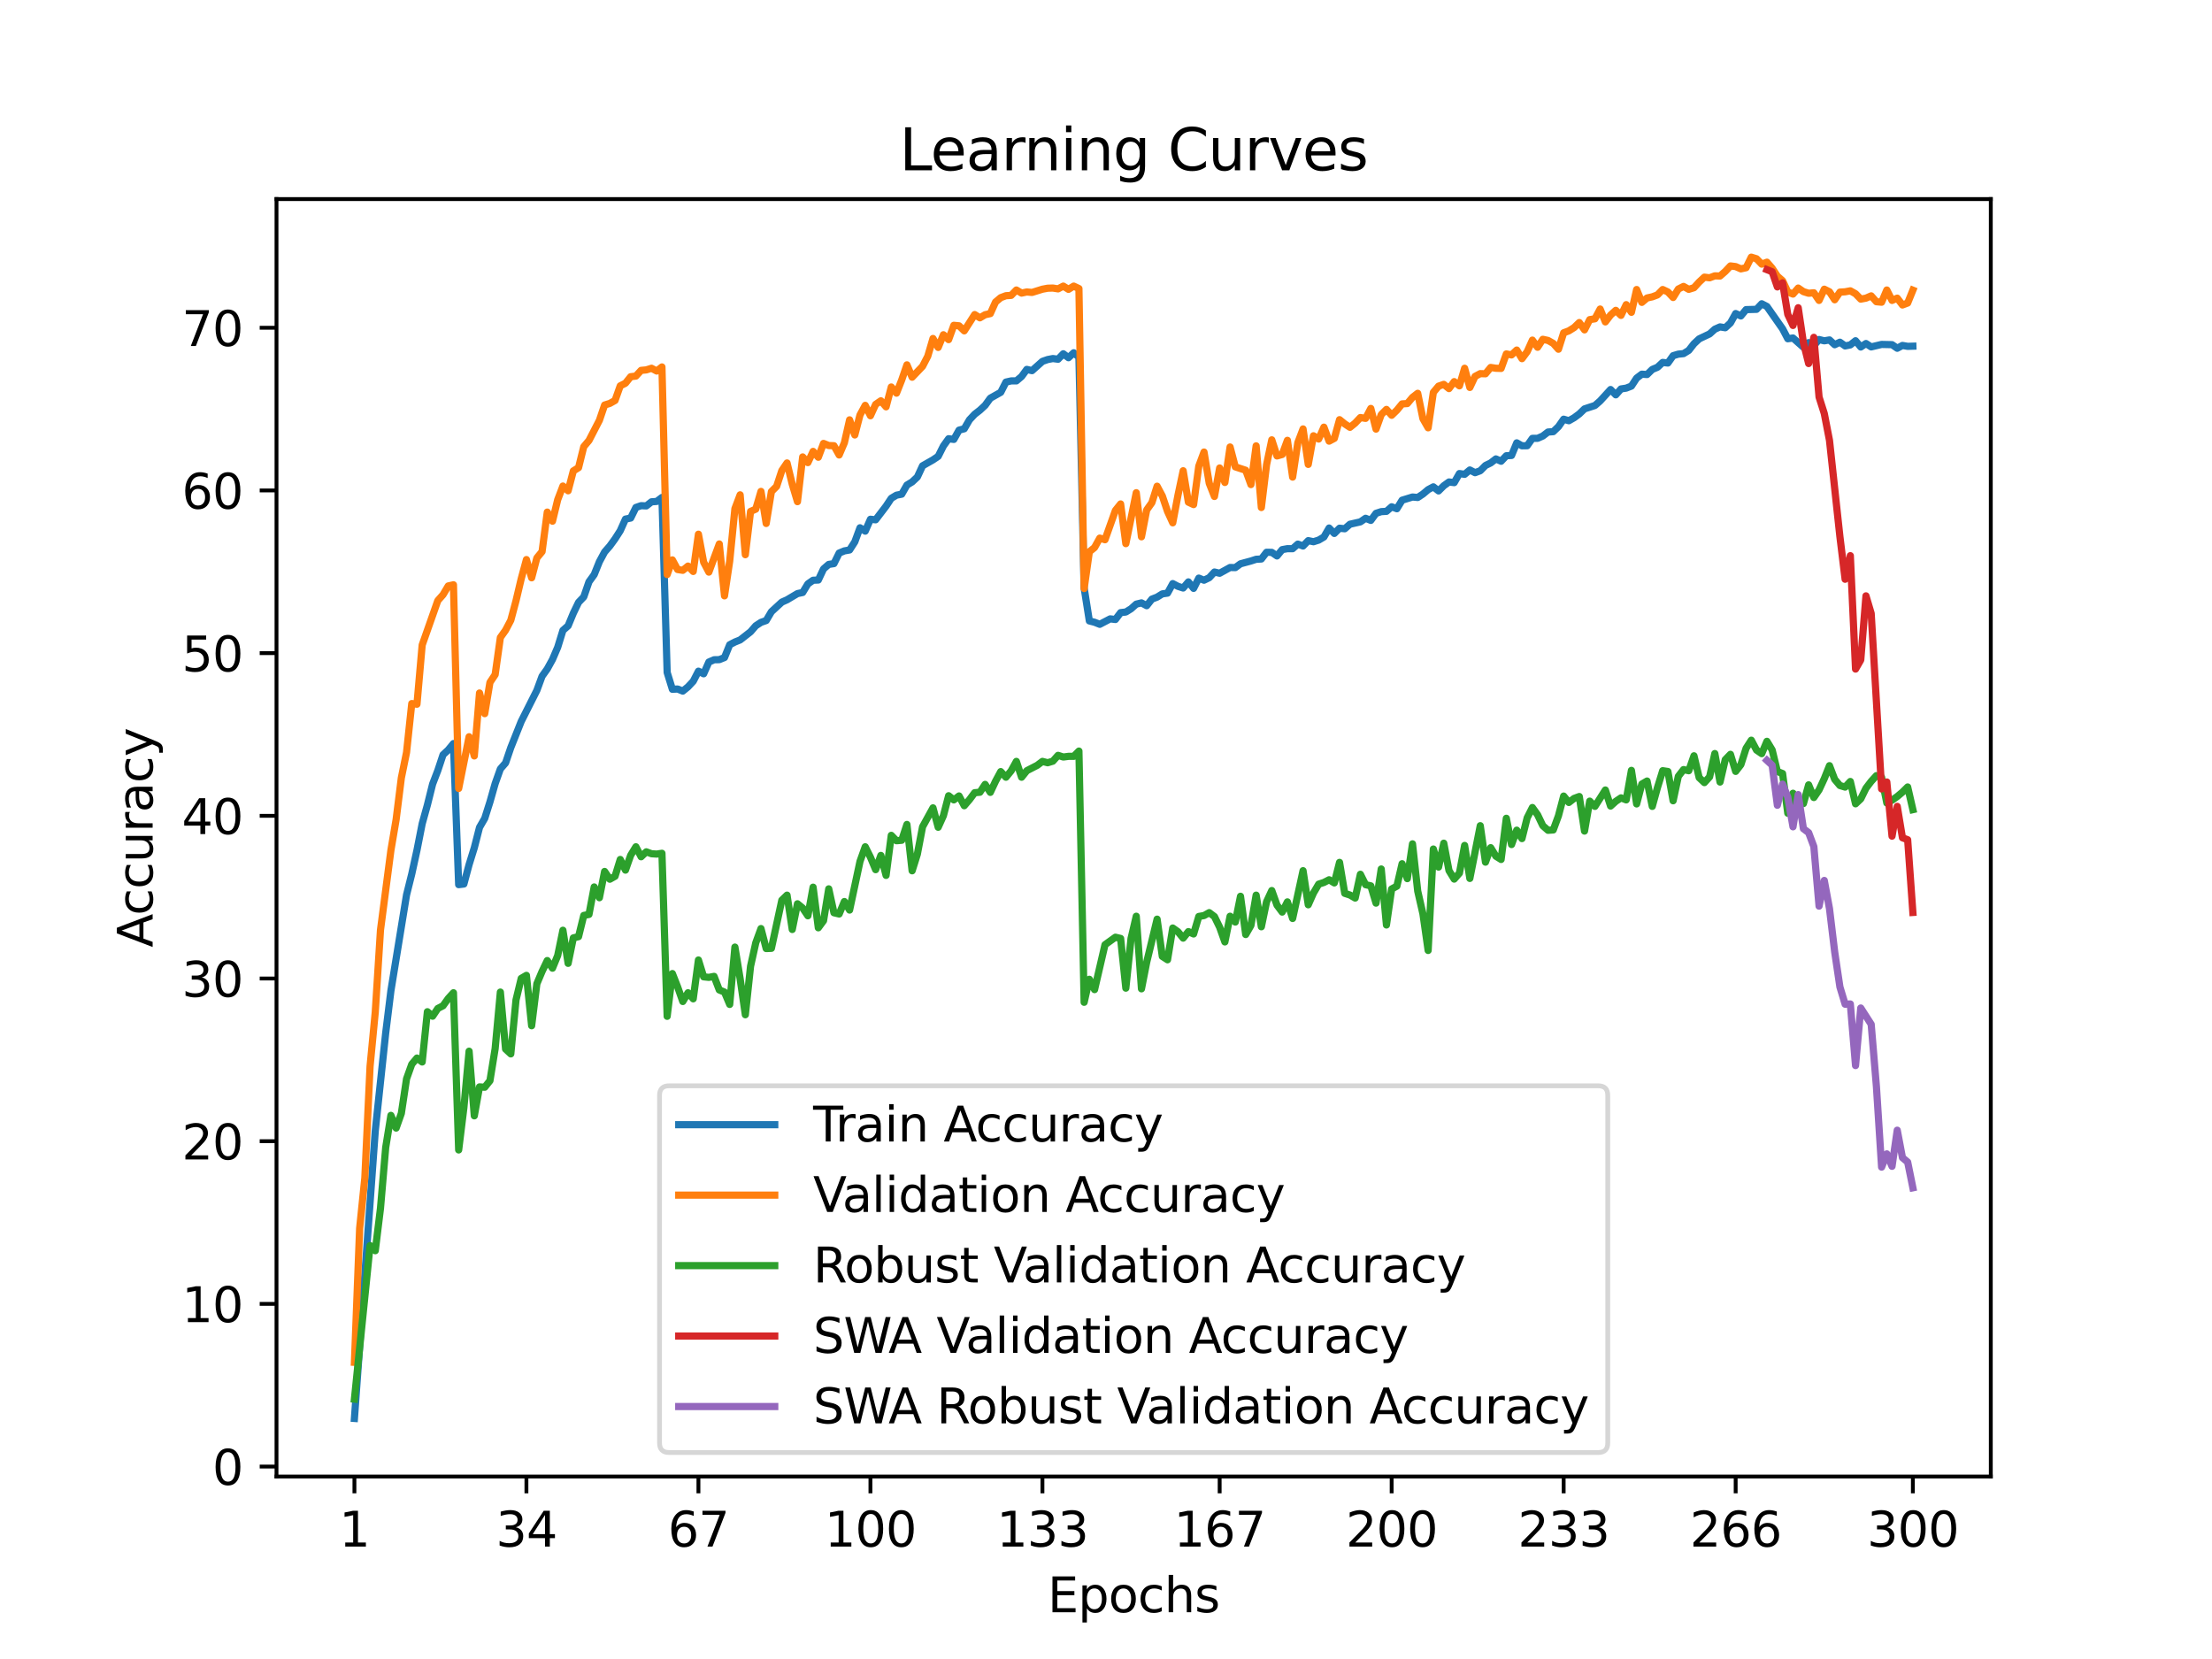 <?xml version="1.0" encoding="utf-8" standalone="no"?>
<!DOCTYPE svg PUBLIC "-//W3C//DTD SVG 1.1//EN"
  "http://www.w3.org/Graphics/SVG/1.1/DTD/svg11.dtd">
<svg xmlns:xlink="http://www.w3.org/1999/xlink" width="460.8pt" height="345.6pt" viewBox="0 0 460.8 345.6" xmlns="http://www.w3.org/2000/svg" version="1.1">
 <defs>
  <style type="text/css">*{stroke-linejoin: round; stroke-linecap: butt}</style>
 </defs>
 <g id="figure_1">
  <g id="patch_1">
   <path d="M 0 345.6 
L 460.8 345.6 
L 460.8 0 
L 0 0 
z
" style="fill: #ffffff"/>
  </g>
  <g id="axes_1">
   <g id="patch_2">
    <path d="M 57.6 307.584 
L 414.72 307.584 
L 414.72 41.472 
L 57.6 41.472 
z
" style="fill: #ffffff"/>
   </g>
   <g id="matplotlib.axis_1">
    <g id="xtick_1">
     <g id="line2d_1">
      <defs>
       <path id="m074597975b" d="M 0 0 
L 0 3.5 
" style="stroke: #000000; stroke-width: 0.8"/>
      </defs>
      <g>
       <use xlink:href="#m074597975b" x="73.833" y="307.584" style="stroke: #000000; stroke-width: 0.8"/>
      </g>
     </g>
     <g id="text_1">
      <!-- 1 -->
      <g transform="translate(70.651 322.182) scale(0.1 -0.1)">
       <defs>
        <path id="DejaVuSans-31" d="M 794 531 
L 1825 531 
L 1825 4091 
L 703 3866 
L 703 4441 
L 1819 4666 
L 2450 4666 
L 2450 531 
L 3481 531 
L 3481 0 
L 794 0 
L 794 531 
z
" transform="scale(0.016)"/>
       </defs>
       <use xlink:href="#DejaVuSans-31"/>
      </g>
     </g>
    </g>
    <g id="xtick_2">
     <g id="line2d_2">
      <g>
       <use xlink:href="#m074597975b" x="109.664" y="307.584" style="stroke: #000000; stroke-width: 0.8"/>
      </g>
     </g>
     <g id="text_2">
      <!-- 34 -->
      <g transform="translate(103.302 322.182) scale(0.1 -0.1)">
       <defs>
        <path id="DejaVuSans-33" d="M 2597 2516 
Q 3050 2419 3304 2112 
Q 3559 1806 3559 1356 
Q 3559 666 3084 287 
Q 2609 -91 1734 -91 
Q 1441 -91 1130 -33 
Q 819 25 488 141 
L 488 750 
Q 750 597 1062 519 
Q 1375 441 1716 441 
Q 2309 441 2620 675 
Q 2931 909 2931 1356 
Q 2931 1769 2642 2001 
Q 2353 2234 1838 2234 
L 1294 2234 
L 1294 2753 
L 1863 2753 
Q 2328 2753 2575 2939 
Q 2822 3125 2822 3475 
Q 2822 3834 2567 4026 
Q 2313 4219 1838 4219 
Q 1578 4219 1281 4162 
Q 984 4106 628 3988 
L 628 4550 
Q 988 4650 1302 4700 
Q 1616 4750 1894 4750 
Q 2613 4750 3031 4423 
Q 3450 4097 3450 3541 
Q 3450 3153 3228 2886 
Q 3006 2619 2597 2516 
z
" transform="scale(0.016)"/>
        <path id="DejaVuSans-34" d="M 2419 4116 
L 825 1625 
L 2419 1625 
L 2419 4116 
z
M 2253 4666 
L 3047 4666 
L 3047 1625 
L 3713 1625 
L 3713 1100 
L 3047 1100 
L 3047 0 
L 2419 0 
L 2419 1100 
L 313 1100 
L 313 1709 
L 2253 4666 
z
" transform="scale(0.016)"/>
       </defs>
       <use xlink:href="#DejaVuSans-33"/>
       <use xlink:href="#DejaVuSans-34" x="63.623"/>
      </g>
     </g>
    </g>
    <g id="xtick_3">
     <g id="line2d_3">
      <g>
       <use xlink:href="#m074597975b" x="145.496" y="307.584" style="stroke: #000000; stroke-width: 0.8"/>
      </g>
     </g>
     <g id="text_3">
      <!-- 67 -->
      <g transform="translate(139.133 322.182) scale(0.1 -0.1)">
       <defs>
        <path id="DejaVuSans-36" d="M 2113 2584 
Q 1688 2584 1439 2293 
Q 1191 2003 1191 1497 
Q 1191 994 1439 701 
Q 1688 409 2113 409 
Q 2538 409 2786 701 
Q 3034 994 3034 1497 
Q 3034 2003 2786 2293 
Q 2538 2584 2113 2584 
z
M 3366 4563 
L 3366 3988 
Q 3128 4100 2886 4159 
Q 2644 4219 2406 4219 
Q 1781 4219 1451 3797 
Q 1122 3375 1075 2522 
Q 1259 2794 1537 2939 
Q 1816 3084 2150 3084 
Q 2853 3084 3261 2657 
Q 3669 2231 3669 1497 
Q 3669 778 3244 343 
Q 2819 -91 2113 -91 
Q 1303 -91 875 529 
Q 447 1150 447 2328 
Q 447 3434 972 4092 
Q 1497 4750 2381 4750 
Q 2619 4750 2861 4703 
Q 3103 4656 3366 4563 
z
" transform="scale(0.016)"/>
        <path id="DejaVuSans-37" d="M 525 4666 
L 3525 4666 
L 3525 4397 
L 1831 0 
L 1172 0 
L 2766 4134 
L 525 4134 
L 525 4666 
z
" transform="scale(0.016)"/>
       </defs>
       <use xlink:href="#DejaVuSans-36"/>
       <use xlink:href="#DejaVuSans-37" x="63.623"/>
      </g>
     </g>
    </g>
    <g id="xtick_4">
     <g id="line2d_4">
      <g>
       <use xlink:href="#m074597975b" x="181.327" y="307.584" style="stroke: #000000; stroke-width: 0.8"/>
      </g>
     </g>
     <g id="text_4">
      <!-- 100 -->
      <g transform="translate(171.783 322.182) scale(0.1 -0.1)">
       <defs>
        <path id="DejaVuSans-30" d="M 2034 4250 
Q 1547 4250 1301 3770 
Q 1056 3291 1056 2328 
Q 1056 1369 1301 889 
Q 1547 409 2034 409 
Q 2525 409 2770 889 
Q 3016 1369 3016 2328 
Q 3016 3291 2770 3770 
Q 2525 4250 2034 4250 
z
M 2034 4750 
Q 2819 4750 3233 4129 
Q 3647 3509 3647 2328 
Q 3647 1150 3233 529 
Q 2819 -91 2034 -91 
Q 1250 -91 836 529 
Q 422 1150 422 2328 
Q 422 3509 836 4129 
Q 1250 4750 2034 4750 
z
" transform="scale(0.016)"/>
       </defs>
       <use xlink:href="#DejaVuSans-31"/>
       <use xlink:href="#DejaVuSans-30" x="63.623"/>
       <use xlink:href="#DejaVuSans-30" x="127.246"/>
      </g>
     </g>
    </g>
    <g id="xtick_5">
     <g id="line2d_5">
      <g>
       <use xlink:href="#m074597975b" x="217.158" y="307.584" style="stroke: #000000; stroke-width: 0.8"/>
      </g>
     </g>
     <g id="text_5">
      <!-- 133 -->
      <g transform="translate(207.615 322.182) scale(0.1 -0.1)">
       <use xlink:href="#DejaVuSans-31"/>
       <use xlink:href="#DejaVuSans-33" x="63.623"/>
       <use xlink:href="#DejaVuSans-33" x="127.246"/>
      </g>
     </g>
    </g>
    <g id="xtick_6">
     <g id="line2d_6">
      <g>
       <use xlink:href="#m074597975b" x="254.076" y="307.584" style="stroke: #000000; stroke-width: 0.8"/>
      </g>
     </g>
     <g id="text_6">
      <!-- 167 -->
      <g transform="translate(244.532 322.182) scale(0.1 -0.1)">
       <use xlink:href="#DejaVuSans-31"/>
       <use xlink:href="#DejaVuSans-36" x="63.623"/>
       <use xlink:href="#DejaVuSans-37" x="127.246"/>
      </g>
     </g>
    </g>
    <g id="xtick_7">
     <g id="line2d_7">
      <g>
       <use xlink:href="#m074597975b" x="289.907" y="307.584" style="stroke: #000000; stroke-width: 0.8"/>
      </g>
     </g>
     <g id="text_7">
      <!-- 200 -->
      <g transform="translate(280.363 322.182) scale(0.1 -0.1)">
       <defs>
        <path id="DejaVuSans-32" d="M 1228 531 
L 3431 531 
L 3431 0 
L 469 0 
L 469 531 
Q 828 903 1448 1529 
Q 2069 2156 2228 2338 
Q 2531 2678 2651 2914 
Q 2772 3150 2772 3378 
Q 2772 3750 2511 3984 
Q 2250 4219 1831 4219 
Q 1534 4219 1204 4116 
Q 875 4013 500 3803 
L 500 4441 
Q 881 4594 1212 4672 
Q 1544 4750 1819 4750 
Q 2544 4750 2975 4387 
Q 3406 4025 3406 3419 
Q 3406 3131 3298 2873 
Q 3191 2616 2906 2266 
Q 2828 2175 2409 1742 
Q 1991 1309 1228 531 
z
" transform="scale(0.016)"/>
       </defs>
       <use xlink:href="#DejaVuSans-32"/>
       <use xlink:href="#DejaVuSans-30" x="63.623"/>
       <use xlink:href="#DejaVuSans-30" x="127.246"/>
      </g>
     </g>
    </g>
    <g id="xtick_8">
     <g id="line2d_8">
      <g>
       <use xlink:href="#m074597975b" x="325.739" y="307.584" style="stroke: #000000; stroke-width: 0.8"/>
      </g>
     </g>
     <g id="text_8">
      <!-- 233 -->
      <g transform="translate(316.195 322.182) scale(0.1 -0.1)">
       <use xlink:href="#DejaVuSans-32"/>
       <use xlink:href="#DejaVuSans-33" x="63.623"/>
       <use xlink:href="#DejaVuSans-33" x="127.246"/>
      </g>
     </g>
    </g>
    <g id="xtick_9">
     <g id="line2d_9">
      <g>
       <use xlink:href="#m074597975b" x="361.57" y="307.584" style="stroke: #000000; stroke-width: 0.8"/>
      </g>
     </g>
     <g id="text_9">
      <!-- 266 -->
      <g transform="translate(352.026 322.182) scale(0.1 -0.1)">
       <use xlink:href="#DejaVuSans-32"/>
       <use xlink:href="#DejaVuSans-36" x="63.623"/>
       <use xlink:href="#DejaVuSans-36" x="127.246"/>
      </g>
     </g>
    </g>
    <g id="xtick_10">
     <g id="line2d_10">
      <g>
       <use xlink:href="#m074597975b" x="398.487" y="307.584" style="stroke: #000000; stroke-width: 0.8"/>
      </g>
     </g>
     <g id="text_10">
      <!-- 300 -->
      <g transform="translate(388.944 322.182) scale(0.1 -0.1)">
       <use xlink:href="#DejaVuSans-33"/>
       <use xlink:href="#DejaVuSans-30" x="63.623"/>
       <use xlink:href="#DejaVuSans-30" x="127.246"/>
      </g>
     </g>
    </g>
    <g id="text_11">
     <!-- Epochs -->
     <g transform="translate(218.244 335.861) scale(0.1 -0.1)">
      <defs>
       <path id="DejaVuSans-45" d="M 628 4666 
L 3578 4666 
L 3578 4134 
L 1259 4134 
L 1259 2753 
L 3481 2753 
L 3481 2222 
L 1259 2222 
L 1259 531 
L 3634 531 
L 3634 0 
L 628 0 
L 628 4666 
z
" transform="scale(0.016)"/>
       <path id="DejaVuSans-70" d="M 1159 525 
L 1159 -1331 
L 581 -1331 
L 581 3500 
L 1159 3500 
L 1159 2969 
Q 1341 3281 1617 3432 
Q 1894 3584 2278 3584 
Q 2916 3584 3314 3078 
Q 3713 2572 3713 1747 
Q 3713 922 3314 415 
Q 2916 -91 2278 -91 
Q 1894 -91 1617 61 
Q 1341 213 1159 525 
z
M 3116 1747 
Q 3116 2381 2855 2742 
Q 2594 3103 2138 3103 
Q 1681 3103 1420 2742 
Q 1159 2381 1159 1747 
Q 1159 1113 1420 752 
Q 1681 391 2138 391 
Q 2594 391 2855 752 
Q 3116 1113 3116 1747 
z
" transform="scale(0.016)"/>
       <path id="DejaVuSans-6f" d="M 1959 3097 
Q 1497 3097 1228 2736 
Q 959 2375 959 1747 
Q 959 1119 1226 758 
Q 1494 397 1959 397 
Q 2419 397 2687 759 
Q 2956 1122 2956 1747 
Q 2956 2369 2687 2733 
Q 2419 3097 1959 3097 
z
M 1959 3584 
Q 2709 3584 3137 3096 
Q 3566 2609 3566 1747 
Q 3566 888 3137 398 
Q 2709 -91 1959 -91 
Q 1206 -91 779 398 
Q 353 888 353 1747 
Q 353 2609 779 3096 
Q 1206 3584 1959 3584 
z
" transform="scale(0.016)"/>
       <path id="DejaVuSans-63" d="M 3122 3366 
L 3122 2828 
Q 2878 2963 2633 3030 
Q 2388 3097 2138 3097 
Q 1578 3097 1268 2742 
Q 959 2388 959 1747 
Q 959 1106 1268 751 
Q 1578 397 2138 397 
Q 2388 397 2633 464 
Q 2878 531 3122 666 
L 3122 134 
Q 2881 22 2623 -34 
Q 2366 -91 2075 -91 
Q 1284 -91 818 406 
Q 353 903 353 1747 
Q 353 2603 823 3093 
Q 1294 3584 2113 3584 
Q 2378 3584 2631 3529 
Q 2884 3475 3122 3366 
z
" transform="scale(0.016)"/>
       <path id="DejaVuSans-68" d="M 3513 2113 
L 3513 0 
L 2938 0 
L 2938 2094 
Q 2938 2591 2744 2837 
Q 2550 3084 2163 3084 
Q 1697 3084 1428 2787 
Q 1159 2491 1159 1978 
L 1159 0 
L 581 0 
L 581 4863 
L 1159 4863 
L 1159 2956 
Q 1366 3272 1645 3428 
Q 1925 3584 2291 3584 
Q 2894 3584 3203 3211 
Q 3513 2838 3513 2113 
z
" transform="scale(0.016)"/>
       <path id="DejaVuSans-73" d="M 2834 3397 
L 2834 2853 
Q 2591 2978 2328 3040 
Q 2066 3103 1784 3103 
Q 1356 3103 1142 2972 
Q 928 2841 928 2578 
Q 928 2378 1081 2264 
Q 1234 2150 1697 2047 
L 1894 2003 
Q 2506 1872 2764 1633 
Q 3022 1394 3022 966 
Q 3022 478 2636 193 
Q 2250 -91 1575 -91 
Q 1294 -91 989 -36 
Q 684 19 347 128 
L 347 722 
Q 666 556 975 473 
Q 1284 391 1588 391 
Q 1994 391 2212 530 
Q 2431 669 2431 922 
Q 2431 1156 2273 1281 
Q 2116 1406 1581 1522 
L 1381 1569 
Q 847 1681 609 1914 
Q 372 2147 372 2553 
Q 372 3047 722 3315 
Q 1072 3584 1716 3584 
Q 2034 3584 2315 3537 
Q 2597 3491 2834 3397 
z
" transform="scale(0.016)"/>
      </defs>
      <use xlink:href="#DejaVuSans-45"/>
      <use xlink:href="#DejaVuSans-70" x="63.184"/>
      <use xlink:href="#DejaVuSans-6f" x="126.66"/>
      <use xlink:href="#DejaVuSans-63" x="187.842"/>
      <use xlink:href="#DejaVuSans-68" x="242.822"/>
      <use xlink:href="#DejaVuSans-73" x="306.201"/>
     </g>
    </g>
   </g>
   <g id="matplotlib.axis_2">
    <g id="ytick_1">
     <g id="line2d_11">
      <defs>
       <path id="m8b1d3492aa" d="M 0 0 
L -3.5 0 
" style="stroke: #000000; stroke-width: 0.8"/>
      </defs>
      <g>
       <use xlink:href="#m8b1d3492aa" x="57.6" y="305.513" style="stroke: #000000; stroke-width: 0.8"/>
      </g>
     </g>
     <g id="text_12">
      <!-- 0 -->
      <g transform="translate(44.237 309.312) scale(0.1 -0.1)">
       <use xlink:href="#DejaVuSans-30"/>
      </g>
     </g>
    </g>
    <g id="ytick_2">
     <g id="line2d_12">
      <g>
       <use xlink:href="#m8b1d3492aa" x="57.6" y="271.622" style="stroke: #000000; stroke-width: 0.8"/>
      </g>
     </g>
     <g id="text_13">
      <!-- 10 -->
      <g transform="translate(37.875 275.421) scale(0.1 -0.1)">
       <use xlink:href="#DejaVuSans-31"/>
       <use xlink:href="#DejaVuSans-30" x="63.623"/>
      </g>
     </g>
    </g>
    <g id="ytick_3">
     <g id="line2d_13">
      <g>
       <use xlink:href="#m8b1d3492aa" x="57.6" y="237.731" style="stroke: #000000; stroke-width: 0.8"/>
      </g>
     </g>
     <g id="text_14">
      <!-- 20 -->
      <g transform="translate(37.875 241.53) scale(0.1 -0.1)">
       <use xlink:href="#DejaVuSans-32"/>
       <use xlink:href="#DejaVuSans-30" x="63.623"/>
      </g>
     </g>
    </g>
    <g id="ytick_4">
     <g id="line2d_14">
      <g>
       <use xlink:href="#m8b1d3492aa" x="57.6" y="203.84" style="stroke: #000000; stroke-width: 0.8"/>
      </g>
     </g>
     <g id="text_15">
      <!-- 30 -->
      <g transform="translate(37.875 207.639) scale(0.1 -0.1)">
       <use xlink:href="#DejaVuSans-33"/>
       <use xlink:href="#DejaVuSans-30" x="63.623"/>
      </g>
     </g>
    </g>
    <g id="ytick_5">
     <g id="line2d_15">
      <g>
       <use xlink:href="#m8b1d3492aa" x="57.6" y="169.949" style="stroke: #000000; stroke-width: 0.8"/>
      </g>
     </g>
     <g id="text_16">
      <!-- 40 -->
      <g transform="translate(37.875 173.749) scale(0.1 -0.1)">
       <use xlink:href="#DejaVuSans-34"/>
       <use xlink:href="#DejaVuSans-30" x="63.623"/>
      </g>
     </g>
    </g>
    <g id="ytick_6">
     <g id="line2d_16">
      <g>
       <use xlink:href="#m8b1d3492aa" x="57.6" y="136.058" style="stroke: #000000; stroke-width: 0.8"/>
      </g>
     </g>
     <g id="text_17">
      <!-- 50 -->
      <g transform="translate(37.875 139.858) scale(0.1 -0.1)">
       <defs>
        <path id="DejaVuSans-35" d="M 691 4666 
L 3169 4666 
L 3169 4134 
L 1269 4134 
L 1269 2991 
Q 1406 3038 1543 3061 
Q 1681 3084 1819 3084 
Q 2600 3084 3056 2656 
Q 3513 2228 3513 1497 
Q 3513 744 3044 326 
Q 2575 -91 1722 -91 
Q 1428 -91 1123 -41 
Q 819 9 494 109 
L 494 744 
Q 775 591 1075 516 
Q 1375 441 1709 441 
Q 2250 441 2565 725 
Q 2881 1009 2881 1497 
Q 2881 1984 2565 2268 
Q 2250 2553 1709 2553 
Q 1456 2553 1204 2497 
Q 953 2441 691 2322 
L 691 4666 
z
" transform="scale(0.016)"/>
       </defs>
       <use xlink:href="#DejaVuSans-35"/>
       <use xlink:href="#DejaVuSans-30" x="63.623"/>
      </g>
     </g>
    </g>
    <g id="ytick_7">
     <g id="line2d_17">
      <g>
       <use xlink:href="#m8b1d3492aa" x="57.6" y="102.168" style="stroke: #000000; stroke-width: 0.8"/>
      </g>
     </g>
     <g id="text_18">
      <!-- 60 -->
      <g transform="translate(37.875 105.967) scale(0.1 -0.1)">
       <use xlink:href="#DejaVuSans-36"/>
       <use xlink:href="#DejaVuSans-30" x="63.623"/>
      </g>
     </g>
    </g>
    <g id="ytick_8">
     <g id="line2d_18">
      <g>
       <use xlink:href="#m8b1d3492aa" x="57.6" y="68.277" style="stroke: #000000; stroke-width: 0.8"/>
      </g>
     </g>
     <g id="text_19">
      <!-- 70 -->
      <g transform="translate(37.875 72.076) scale(0.1 -0.1)">
       <use xlink:href="#DejaVuSans-37"/>
       <use xlink:href="#DejaVuSans-30" x="63.623"/>
      </g>
     </g>
    </g>
    <g id="text_20">
     <!-- Accuracy -->
     <g transform="translate(31.795 197.356) rotate(-90) scale(0.1 -0.1)">
      <defs>
       <path id="DejaVuSans-41" d="M 2188 4044 
L 1331 1722 
L 3047 1722 
L 2188 4044 
z
M 1831 4666 
L 2547 4666 
L 4325 0 
L 3669 0 
L 3244 1197 
L 1141 1197 
L 716 0 
L 50 0 
L 1831 4666 
z
" transform="scale(0.016)"/>
       <path id="DejaVuSans-75" d="M 544 1381 
L 544 3500 
L 1119 3500 
L 1119 1403 
Q 1119 906 1312 657 
Q 1506 409 1894 409 
Q 2359 409 2629 706 
Q 2900 1003 2900 1516 
L 2900 3500 
L 3475 3500 
L 3475 0 
L 2900 0 
L 2900 538 
Q 2691 219 2414 64 
Q 2138 -91 1772 -91 
Q 1169 -91 856 284 
Q 544 659 544 1381 
z
M 1991 3584 
L 1991 3584 
z
" transform="scale(0.016)"/>
       <path id="DejaVuSans-72" d="M 2631 2963 
Q 2534 3019 2420 3045 
Q 2306 3072 2169 3072 
Q 1681 3072 1420 2755 
Q 1159 2438 1159 1844 
L 1159 0 
L 581 0 
L 581 3500 
L 1159 3500 
L 1159 2956 
Q 1341 3275 1631 3429 
Q 1922 3584 2338 3584 
Q 2397 3584 2469 3576 
Q 2541 3569 2628 3553 
L 2631 2963 
z
" transform="scale(0.016)"/>
       <path id="DejaVuSans-61" d="M 2194 1759 
Q 1497 1759 1228 1600 
Q 959 1441 959 1056 
Q 959 750 1161 570 
Q 1363 391 1709 391 
Q 2188 391 2477 730 
Q 2766 1069 2766 1631 
L 2766 1759 
L 2194 1759 
z
M 3341 1997 
L 3341 0 
L 2766 0 
L 2766 531 
Q 2569 213 2275 61 
Q 1981 -91 1556 -91 
Q 1019 -91 701 211 
Q 384 513 384 1019 
Q 384 1609 779 1909 
Q 1175 2209 1959 2209 
L 2766 2209 
L 2766 2266 
Q 2766 2663 2505 2880 
Q 2244 3097 1772 3097 
Q 1472 3097 1187 3025 
Q 903 2953 641 2809 
L 641 3341 
Q 956 3463 1253 3523 
Q 1550 3584 1831 3584 
Q 2591 3584 2966 3190 
Q 3341 2797 3341 1997 
z
" transform="scale(0.016)"/>
       <path id="DejaVuSans-79" d="M 2059 -325 
Q 1816 -950 1584 -1140 
Q 1353 -1331 966 -1331 
L 506 -1331 
L 506 -850 
L 844 -850 
Q 1081 -850 1212 -737 
Q 1344 -625 1503 -206 
L 1606 56 
L 191 3500 
L 800 3500 
L 1894 763 
L 2988 3500 
L 3597 3500 
L 2059 -325 
z
" transform="scale(0.016)"/>
      </defs>
      <use xlink:href="#DejaVuSans-41"/>
      <use xlink:href="#DejaVuSans-63" x="66.658"/>
      <use xlink:href="#DejaVuSans-63" x="121.639"/>
      <use xlink:href="#DejaVuSans-75" x="176.619"/>
      <use xlink:href="#DejaVuSans-72" x="239.998"/>
      <use xlink:href="#DejaVuSans-61" x="281.111"/>
      <use xlink:href="#DejaVuSans-63" x="342.391"/>
      <use xlink:href="#DejaVuSans-79" x="397.371"/>
     </g>
    </g>
   </g>
   <g id="line2d_19">
    <path d="M 73.833 295.488 
L 78.176 235.559 
L 80.348 215.184 
L 81.433 206.396 
L 84.691 186.414 
L 85.777 182.059 
L 86.862 177.11 
L 87.948 171.593 
L 89.034 167.685 
L 90.12 163.334 
L 91.206 160.504 
L 92.291 157.233 
L 93.377 156.22 
L 94.463 154.898 
L 95.549 184.289 
L 96.635 184.156 
L 97.72 180.113 
L 98.806 176.606 
L 99.892 172.362 
L 100.978 170.481 
L 102.064 167.055 
L 103.149 163.239 
L 104.235 160.182 
L 105.321 158.931 
L 106.407 155.739 
L 108.578 150.289 
L 111.836 143.823 
L 112.922 140.874 
L 114.007 139.349 
L 115.093 137.38 
L 116.179 134.838 
L 117.265 131.324 
L 118.351 130.361 
L 119.436 127.738 
L 120.522 125.484 
L 121.608 124.346 
L 122.694 121.201 
L 123.78 119.703 
L 124.865 117.008 
L 125.951 114.992 
L 127.037 113.748 
L 128.123 112.253 
L 129.209 110.559 
L 130.294 108.136 
L 131.38 107.919 
L 132.466 105.716 
L 133.552 105.34 
L 134.638 105.391 
L 135.723 104.537 
L 136.809 104.459 
L 137.895 103.635 
L 138.981 140.078 
L 140.067 143.592 
L 141.152 143.531 
L 142.238 143.969 
L 143.324 143.084 
L 144.41 141.922 
L 145.496 139.82 
L 146.581 140.363 
L 147.667 137.916 
L 148.753 137.438 
L 149.839 137.417 
L 150.925 136.98 
L 152.01 134.31 
L 153.096 133.744 
L 154.182 133.307 
L 156.354 131.612 
L 157.439 130.361 
L 158.525 129.65 
L 159.611 129.27 
L 160.697 127.433 
L 162.868 125.434 
L 163.954 124.949 
L 166.126 123.654 
L 167.212 123.427 
L 168.297 121.634 
L 169.383 120.875 
L 170.469 120.831 
L 171.555 118.517 
L 172.641 117.578 
L 173.726 117.408 
L 174.812 115.209 
L 175.898 114.761 
L 176.984 114.568 
L 178.07 112.88 
L 179.155 109.946 
L 180.241 110.647 
L 181.327 108.173 
L 182.413 108.281 
L 184.584 105.435 
L 185.67 103.804 
L 186.756 103.154 
L 187.842 102.947 
L 188.928 101.053 
L 190.013 100.392 
L 191.099 99.375 
L 192.185 97.036 
L 194.357 95.799 
L 195.442 95.064 
L 196.528 92.905 
L 197.614 91.394 
L 198.7 91.539 
L 199.786 89.604 
L 200.871 89.323 
L 201.957 87.456 
L 203.043 86.296 
L 204.129 85.453 
L 205.215 84.446 
L 206.3 82.948 
L 208.472 81.725 
L 209.558 79.593 
L 210.644 79.349 
L 211.729 79.349 
L 212.815 78.434 
L 213.901 76.953 
L 214.987 77.214 
L 217.158 75.279 
L 218.244 74.902 
L 219.33 74.692 
L 220.416 74.835 
L 221.502 73.699 
L 222.587 74.519 
L 223.673 73.492 
L 224.759 74.391 
L 225.845 122.475 
L 226.931 129.348 
L 228.016 129.626 
L 229.102 130.056 
L 231.274 128.921 
L 232.36 129.053 
L 233.445 127.62 
L 234.531 127.494 
L 235.617 126.82 
L 236.703 125.854 
L 237.789 125.593 
L 238.875 126.176 
L 239.96 124.807 
L 241.046 124.39 
L 242.132 123.715 
L 243.218 123.559 
L 244.304 121.577 
L 245.389 122.143 
L 246.475 122.492 
L 247.561 121.221 
L 248.647 122.57 
L 249.733 120.431 
L 250.818 120.869 
L 251.904 120.343 
L 252.99 119.164 
L 254.076 119.418 
L 256.247 118.218 
L 257.333 118.245 
L 258.419 117.449 
L 260.591 116.863 
L 261.676 116.51 
L 262.762 116.449 
L 263.848 115.046 
L 264.934 115.066 
L 266.02 115.812 
L 267.105 114.497 
L 268.191 114.297 
L 269.277 114.304 
L 270.363 113.348 
L 271.449 113.741 
L 272.534 112.623 
L 273.62 112.853 
L 274.706 112.511 
L 275.792 111.871 
L 276.878 110 
L 277.963 111.125 
L 279.049 110.037 
L 280.135 110.149 
L 281.221 109.207 
L 283.392 108.715 
L 284.478 107.966 
L 285.564 108.407 
L 286.65 106.939 
L 287.736 106.584 
L 288.821 106.523 
L 289.907 105.574 
L 290.993 105.98 
L 292.079 104.201 
L 294.25 103.537 
L 295.336 103.635 
L 296.422 102.917 
L 297.508 102.001 
L 298.594 101.419 
L 299.679 102.269 
L 300.765 101.191 
L 301.851 100.405 
L 302.937 100.541 
L 304.023 98.65 
L 305.108 98.809 
L 306.194 97.904 
L 307.28 98.47 
L 308.366 98.067 
L 309.452 96.969 
L 310.537 96.437 
L 311.623 95.603 
L 312.709 96.084 
L 313.795 94.942 
L 314.881 94.881 
L 315.966 92.254 
L 317.052 92.868 
L 318.138 92.851 
L 319.224 91.319 
L 320.31 91.312 
L 321.395 90.834 
L 322.481 89.997 
L 323.567 89.923 
L 324.653 88.879 
L 325.739 87.327 
L 326.824 87.645 
L 327.91 87.028 
L 328.996 86.225 
L 330.082 85.178 
L 332.253 84.473 
L 333.339 83.521 
L 335.511 81.142 
L 336.597 82.253 
L 337.682 81.023 
L 338.768 80.854 
L 339.854 80.43 
L 340.94 78.769 
L 342.026 77.949 
L 343.111 78.024 
L 344.197 76.959 
L 345.283 76.509 
L 346.369 75.499 
L 347.455 75.624 
L 348.54 74.096 
L 349.626 73.774 
L 350.712 73.665 
L 351.798 72.994 
L 352.884 71.608 
L 353.969 70.591 
L 356.141 69.561 
L 357.227 68.578 
L 358.313 68.097 
L 359.398 68.273 
L 360.484 67.28 
L 361.57 65.318 
L 362.656 65.816 
L 363.742 64.498 
L 365.913 64.44 
L 366.999 63.281 
L 368.085 63.847 
L 371.342 68.5 
L 372.428 70.568 
L 373.514 70.412 
L 375.685 72.337 
L 376.771 71.378 
L 377.857 72.018 
L 378.943 70.73 
L 380.029 71.001 
L 381.114 70.815 
L 382.2 71.811 
L 383.286 71.286 
L 384.372 72.062 
L 385.458 71.849 
L 386.543 70.985 
L 387.629 72.289 
L 388.715 71.564 
L 389.801 72.266 
L 391.972 71.75 
L 394.144 71.798 
L 395.23 72.547 
L 396.316 71.961 
L 397.401 72.15 
L 398.487 72.116 
L 398.487 72.116 
" clip-path="url(#p6c48c85977)" style="fill: none; stroke: #1f77b4; stroke-width: 1.5; stroke-linecap: square"/>
   </g>
   <g id="line2d_20">
    <path d="M 73.833 283.789 
L 74.919 255.897 
L 76.004 245.357 
L 77.09 222.141 
L 78.176 210.822 
L 79.262 193.741 
L 81.433 177.134 
L 82.519 170.729 
L 83.605 162.053 
L 84.691 156.732 
L 85.777 146.565 
L 86.862 146.7 
L 87.948 134.364 
L 91.206 125.112 
L 92.291 123.892 
L 93.377 122.062 
L 94.463 121.824 
L 95.549 164.256 
L 97.72 153.478 
L 98.806 157.477 
L 99.892 144.362 
L 100.978 148.666 
L 102.064 142.159 
L 103.149 140.532 
L 104.235 132.805 
L 105.321 131.28 
L 106.407 129.212 
L 107.493 125.146 
L 108.578 120.57 
L 109.664 116.571 
L 110.75 120.367 
L 111.836 116.232 
L 112.922 114.911 
L 114.007 106.675 
L 115.093 108.573 
L 116.179 104.099 
L 117.265 101.252 
L 118.351 102.235 
L 119.436 98.101 
L 120.522 97.423 
L 121.608 93.051 
L 122.694 91.763 
L 124.865 87.561 
L 125.951 84.375 
L 127.037 84.036 
L 128.123 83.426 
L 129.209 80.376 
L 130.294 79.833 
L 131.38 78.478 
L 132.466 78.342 
L 133.552 77.156 
L 134.638 77.054 
L 135.723 76.715 
L 136.809 77.292 
L 137.895 76.444 
L 138.981 119.689 
L 140.067 116.639 
L 141.152 118.639 
L 142.238 118.808 
L 143.324 117.927 
L 144.41 119.045 
L 145.496 111.284 
L 146.581 117.113 
L 147.667 119.181 
L 149.839 113.318 
L 150.925 124.129 
L 152.01 116.876 
L 153.096 105.963 
L 154.182 103.083 
L 155.268 115.554 
L 156.354 106.539 
L 157.439 106.065 
L 158.525 102.371 
L 159.611 109.047 
L 160.697 102.405 
L 161.783 101.32 
L 162.868 98.033 
L 163.954 96.44 
L 165.04 100.88 
L 166.126 104.506 
L 167.212 95.186 
L 168.297 96.372 
L 169.383 94.034 
L 170.469 95.254 
L 171.555 92.373 
L 172.641 92.814 
L 173.726 92.848 
L 174.812 94.779 
L 175.898 92.238 
L 176.984 87.459 
L 178.07 90.611 
L 179.155 86.442 
L 180.241 84.443 
L 181.327 86.612 
L 182.413 84.239 
L 183.499 83.494 
L 184.584 84.748 
L 185.67 80.613 
L 186.756 81.901 
L 187.842 79.156 
L 188.928 76.004 
L 190.013 78.579 
L 192.185 76.309 
L 193.271 74.208 
L 194.357 70.513 
L 195.442 72.377 
L 196.528 69.734 
L 197.614 70.751 
L 198.7 67.768 
L 199.786 67.87 
L 200.871 68.921 
L 203.043 65.531 
L 204.129 66.209 
L 205.215 65.565 
L 206.3 65.328 
L 207.386 62.922 
L 208.472 62.007 
L 209.558 61.6 
L 210.644 61.532 
L 211.729 60.414 
L 212.815 61.058 
L 213.901 60.821 
L 214.987 60.922 
L 217.158 60.245 
L 218.244 60.041 
L 219.33 60.007 
L 220.416 60.177 
L 221.502 59.601 
L 222.587 60.278 
L 223.673 59.601 
L 224.759 60.109 
L 225.845 122.604 
L 226.931 114.944 
L 228.016 114.063 
L 229.102 112.098 
L 230.188 112.436 
L 232.36 106.336 
L 233.445 104.98 
L 234.531 113.25 
L 236.703 102.642 
L 237.789 111.826 
L 238.875 106.234 
L 239.96 104.709 
L 241.046 101.286 
L 242.132 103.32 
L 243.218 106.539 
L 244.304 108.912 
L 245.389 103.184 
L 246.475 98.067 
L 247.561 104.608 
L 248.647 105.116 
L 249.733 97.084 
L 250.818 94.169 
L 251.904 100.676 
L 252.99 103.422 
L 254.076 97.491 
L 255.162 100.507 
L 256.247 93.119 
L 257.333 97.253 
L 259.505 97.965 
L 260.591 100.947 
L 261.676 92.881 
L 262.762 105.726 
L 263.848 96.813 
L 264.934 91.627 
L 266.02 94.983 
L 267.105 94.678 
L 268.191 91.729 
L 269.277 99.388 
L 270.363 92.204 
L 271.449 89.357 
L 272.534 96.745 
L 273.62 90.78 
L 274.706 91.458 
L 275.792 88.984 
L 276.878 91.899 
L 277.963 91.322 
L 279.049 87.425 
L 280.135 88.306 
L 281.221 89.018 
L 282.307 88.137 
L 283.392 86.984 
L 284.478 87.154 
L 285.564 85.087 
L 286.65 89.391 
L 287.736 86.374 
L 288.821 85.29 
L 289.907 86.51 
L 290.993 85.459 
L 292.079 84.138 
L 293.165 84.07 
L 294.25 82.782 
L 295.336 81.935 
L 296.422 87.222 
L 297.508 89.12 
L 298.594 81.731 
L 299.679 80.443 
L 300.765 80.071 
L 301.851 80.952 
L 302.937 79.495 
L 304.023 80.376 
L 305.108 76.715 
L 306.194 80.715 
L 307.28 78.41 
L 308.366 77.834 
L 309.452 77.868 
L 310.537 76.546 
L 311.623 76.715 
L 312.709 76.749 
L 313.795 73.733 
L 314.881 73.936 
L 315.966 72.92 
L 317.052 74.716 
L 318.138 73.259 
L 319.224 70.852 
L 320.31 72.344 
L 321.395 70.683 
L 322.481 70.92 
L 323.567 71.53 
L 324.653 72.75 
L 325.739 69.327 
L 326.824 68.921 
L 327.91 68.243 
L 328.996 67.192 
L 330.082 68.717 
L 331.168 66.582 
L 332.253 66.413 
L 333.339 64.379 
L 334.425 67.057 
L 335.511 65.633 
L 336.597 64.65 
L 337.682 65.701 
L 338.768 63.464 
L 339.854 65.057 
L 340.94 60.312 
L 342.026 62.99 
L 343.111 62.075 
L 344.197 61.837 
L 345.283 61.431 
L 346.369 60.312 
L 347.455 60.821 
L 348.54 61.973 
L 349.626 60.211 
L 350.712 59.668 
L 351.798 60.278 
L 352.884 59.939 
L 353.969 58.753 
L 355.055 57.737 
L 356.141 57.872 
L 357.227 57.465 
L 358.313 57.499 
L 359.398 56.55 
L 360.484 55.398 
L 361.57 55.534 
L 362.656 56.008 
L 363.742 55.771 
L 364.827 53.568 
L 365.913 53.907 
L 366.999 55.025 
L 368.085 54.619 
L 369.171 55.873 
L 370.256 57.533 
L 371.342 58.482 
L 372.428 60.821 
L 373.514 61.261 
L 374.6 60.007 
L 375.685 60.753 
L 376.771 61.092 
L 377.857 60.99 
L 378.943 62.583 
L 380.029 60.245 
L 381.114 60.787 
L 382.2 62.447 
L 383.286 60.855 
L 384.372 60.787 
L 385.458 60.583 
L 386.543 61.193 
L 387.629 62.312 
L 388.715 62.109 
L 389.801 61.634 
L 390.887 62.854 
L 391.972 62.956 
L 393.058 60.414 
L 394.144 62.583 
L 395.23 62.109 
L 396.316 63.532 
L 397.401 63.125 
L 398.487 60.448 
L 398.487 60.448 
" clip-path="url(#p6c48c85977)" style="fill: none; stroke: #ff7f0e; stroke-width: 1.5; stroke-linecap: square"/>
   </g>
   <g id="line2d_21">
    <path d="M 73.833 291.466 
L 77.09 259.468 
L 78.176 260.543 
L 79.262 251.708 
L 80.348 239.04 
L 81.433 232.355 
L 82.519 234.996 
L 83.605 231.935 
L 84.691 224.736 
L 85.777 221.697 
L 86.862 220.412 
L 87.948 221.23 
L 89.034 210.759 
L 90.12 211.693 
L 91.206 210.081 
L 92.291 209.52 
L 93.377 208.001 
L 94.463 206.809 
L 95.549 239.554 
L 96.635 230.742 
L 97.72 218.986 
L 98.806 232.449 
L 99.892 226.419 
L 100.978 226.489 
L 102.064 225.133 
L 103.149 218.448 
L 104.235 206.668 
L 105.321 218.542 
L 106.407 219.547 
L 107.493 208.304 
L 108.578 203.817 
L 109.664 203.186 
L 110.75 213.68 
L 111.836 204.939 
L 112.922 202.368 
L 114.007 200.101 
L 115.093 201.69 
L 116.179 199.049 
L 117.265 193.79 
L 118.351 200.685 
L 119.436 195.379 
L 120.522 195.122 
L 121.608 190.704 
L 122.694 190.494 
L 123.78 184.768 
L 124.865 187.012 
L 125.951 181.542 
L 127.037 183.155 
L 128.123 182.547 
L 129.209 179.042 
L 130.294 181.262 
L 131.38 178.177 
L 132.466 176.4 
L 133.552 178.48 
L 134.638 177.452 
L 135.723 177.849 
L 136.809 177.919 
L 137.895 177.756 
L 138.981 211.717 
L 140.067 202.812 
L 141.152 205.57 
L 142.238 208.632 
L 143.324 206.809 
L 144.41 208.071 
L 145.496 199.984 
L 146.581 203.49 
L 147.667 203.606 
L 148.753 203.396 
L 149.839 206.224 
L 150.925 206.668 
L 152.01 209.239 
L 153.096 197.296 
L 154.182 203.887 
L 155.268 211.39 
L 156.354 201.293 
L 157.439 196.408 
L 158.525 193.439 
L 159.611 197.6 
L 160.697 197.553 
L 162.868 187.526 
L 163.954 186.474 
L 165.04 193.626 
L 166.126 188.274 
L 167.212 189.162 
L 168.297 190.775 
L 169.383 184.815 
L 170.469 193.276 
L 171.555 191.803 
L 172.641 185.165 
L 173.726 190.144 
L 174.812 190.401 
L 175.898 187.806 
L 176.984 189.583 
L 179.155 179.439 
L 180.241 176.4 
L 181.327 178.574 
L 182.413 181.168 
L 183.499 178.2 
L 184.584 182.361 
L 185.67 174.016 
L 186.756 175.138 
L 187.842 175.044 
L 188.928 171.749 
L 190.013 181.402 
L 191.099 177.943 
L 192.185 172.24 
L 194.357 168.29 
L 195.442 172.333 
L 196.528 169.926 
L 197.614 165.766 
L 198.7 166.63 
L 199.786 165.812 
L 200.871 167.846 
L 201.957 166.584 
L 203.043 165.134 
L 204.129 165.041 
L 205.215 163.405 
L 206.3 165.064 
L 207.386 162.751 
L 208.472 160.741 
L 209.558 161.909 
L 210.644 160.577 
L 211.729 158.614 
L 212.815 161.909 
L 213.901 160.553 
L 216.073 159.432 
L 217.158 158.614 
L 218.244 158.894 
L 219.33 158.567 
L 220.416 157.351 
L 221.502 157.702 
L 222.587 157.562 
L 223.673 157.562 
L 224.759 156.463 
L 225.845 208.795 
L 226.931 204.004 
L 228.016 206.154 
L 230.188 196.805 
L 232.36 195.239 
L 233.445 195.496 
L 234.531 205.85 
L 235.617 195.496 
L 236.703 190.868 
L 237.789 205.991 
L 238.875 200.451 
L 241.046 191.476 
L 242.132 199.236 
L 243.218 199.937 
L 244.304 193.323 
L 245.389 194.094 
L 246.475 195.426 
L 247.561 194.07 
L 248.647 194.561 
L 249.733 190.915 
L 250.818 190.728 
L 251.904 190.12 
L 252.99 190.938 
L 254.076 193.159 
L 255.162 196.221 
L 256.247 190.868 
L 257.333 192.083 
L 258.419 186.708 
L 259.505 194.678 
L 260.591 192.785 
L 261.676 186.474 
L 262.762 193.065 
L 263.848 187.853 
L 264.934 185.516 
L 266.02 188.554 
L 267.105 190.003 
L 268.191 187.877 
L 269.277 191.336 
L 271.449 181.379 
L 272.534 188.484 
L 273.62 186.03 
L 274.706 184.184 
L 275.792 183.833 
L 276.878 183.272 
L 277.963 183.926 
L 279.049 179.649 
L 280.135 186.1 
L 281.221 186.451 
L 282.307 187.082 
L 283.392 182.127 
L 284.478 184.3 
L 285.564 184.534 
L 286.65 188.134 
L 287.736 181.028 
L 288.821 192.691 
L 289.907 185.189 
L 290.993 184.604 
L 292.079 179.93 
L 293.165 183.038 
L 294.25 175.792 
L 295.336 185.633 
L 296.422 190.377 
L 297.508 197.997 
L 298.594 176.868 
L 299.679 180.631 
L 300.765 175.653 
L 301.851 181.355 
L 302.937 183.132 
L 304.023 181.893 
L 305.108 176.12 
L 306.194 182.992 
L 308.366 172.006 
L 309.452 179.602 
L 310.537 176.587 
L 311.623 178.364 
L 312.709 179.042 
L 313.795 170.463 
L 314.881 175.933 
L 315.966 172.941 
L 317.052 174.694 
L 318.138 170.37 
L 319.224 168.22 
L 320.31 169.739 
L 321.395 172.006 
L 322.481 172.965 
L 323.567 172.894 
L 324.653 169.949 
L 325.739 165.836 
L 326.824 167.168 
L 327.91 166.326 
L 328.996 165.929 
L 330.082 173.128 
L 331.168 166.888 
L 332.253 167.986 
L 334.425 164.574 
L 335.511 167.916 
L 336.597 166.934 
L 337.682 166.21 
L 338.768 166.63 
L 339.854 160.483 
L 340.94 167.472 
L 342.026 163.335 
L 343.111 162.704 
L 344.197 167.986 
L 345.283 164.059 
L 346.369 160.553 
L 347.455 160.717 
L 348.54 166.817 
L 349.626 161.722 
L 350.712 160.32 
L 351.798 160.553 
L 352.884 157.445 
L 353.969 162.003 
L 355.055 163.031 
L 356.141 161.839 
L 357.227 156.977 
L 358.313 162.914 
L 359.398 158.263 
L 360.484 157.141 
L 361.57 160.694 
L 362.656 159.291 
L 363.742 155.879 
L 364.827 154.196 
L 365.913 156.253 
L 366.999 157.001 
L 368.085 154.43 
L 369.171 156.229 
L 370.256 160.717 
L 371.342 161.138 
L 372.428 169.412 
L 373.514 165.251 
L 374.6 167.332 
L 375.685 167.402 
L 376.771 163.499 
L 377.857 166.14 
L 378.943 164.55 
L 380.029 162.213 
L 381.114 159.501 
L 382.2 162.353 
L 383.286 163.639 
L 384.372 163.966 
L 385.458 162.797 
L 386.543 167.448 
L 387.629 166.42 
L 388.715 164.2 
L 389.801 162.774 
L 390.887 161.582 
L 391.972 161.932 
L 393.058 167.285 
L 394.144 166.7 
L 395.23 165.929 
L 396.316 165.018 
L 397.401 163.942 
L 398.487 168.664 
L 398.487 168.664 
" clip-path="url(#p6c48c85977)" style="fill: none; stroke: #2ca02c; stroke-width: 1.5; stroke-linecap: square"/>
   </g>
   <g id="line2d_22">
    <path d="M 368.085 56.178 
L 369.171 56.618 
L 370.256 59.77 
L 371.342 58.923 
L 372.428 65.498 
L 373.514 67.802 
L 374.6 64.108 
L 375.685 71.395 
L 376.771 75.733 
L 377.857 70.276 
L 378.943 82.714 
L 380.029 86.137 
L 381.114 91.729 
L 383.286 111.793 
L 384.372 120.672 
L 385.458 115.758 
L 386.543 139.38 
L 387.629 137.482 
L 388.715 124.129 
L 389.801 127.789 
L 391.972 164.357 
L 393.058 162.9 
L 394.144 174.186 
L 395.23 167.984 
L 396.316 174.525 
L 397.401 174.931 
L 398.487 190.081 
L 398.487 190.081 
" clip-path="url(#p6c48c85977)" style="fill: none; stroke: #d62728; stroke-width: 1.5; stroke-linecap: square"/>
   </g>
   <g id="line2d_23">
    <path d="M 368.085 158.403 
L 369.171 159.408 
L 370.256 167.752 
L 371.342 163.358 
L 372.428 166.046 
L 373.514 172.24 
L 374.6 165.532 
L 375.685 172.637 
L 376.771 173.455 
L 377.857 176.354 
L 378.943 188.765 
L 380.029 183.412 
L 381.114 189.279 
L 382.2 198.301 
L 383.286 205.593 
L 384.372 209.193 
L 385.458 209.146 
L 386.543 221.978 
L 387.629 209.987 
L 389.801 213.376 
L 390.887 226.278 
L 391.972 243.13 
L 393.058 240.372 
L 394.144 242.967 
L 395.23 235.441 
L 396.316 241.167 
L 397.401 242.079 
L 398.487 247.431 
L 398.487 247.431 
" clip-path="url(#p6c48c85977)" style="fill: none; stroke: #9467bd; stroke-width: 1.5; stroke-linecap: square"/>
   </g>
   <g id="patch_3">
    <path d="M 57.6 307.584 
L 57.6 41.472 
" style="fill: none; stroke: #000000; stroke-width: 0.8; stroke-linejoin: miter; stroke-linecap: square"/>
   </g>
   <g id="patch_4">
    <path d="M 414.72 307.584 
L 414.72 41.472 
" style="fill: none; stroke: #000000; stroke-width: 0.8; stroke-linejoin: miter; stroke-linecap: square"/>
   </g>
   <g id="patch_5">
    <path d="M 57.6 307.584 
L 414.72 307.584 
" style="fill: none; stroke: #000000; stroke-width: 0.8; stroke-linejoin: miter; stroke-linecap: square"/>
   </g>
   <g id="patch_6">
    <path d="M 57.6 41.472 
L 414.72 41.472 
" style="fill: none; stroke: #000000; stroke-width: 0.8; stroke-linejoin: miter; stroke-linecap: square"/>
   </g>
   <g id="text_21">
    <!-- Learning Curves -->
    <g transform="translate(187.376 35.472) scale(0.12 -0.12)">
     <defs>
      <path id="DejaVuSans-4c" d="M 628 4666 
L 1259 4666 
L 1259 531 
L 3531 531 
L 3531 0 
L 628 0 
L 628 4666 
z
" transform="scale(0.016)"/>
      <path id="DejaVuSans-65" d="M 3597 1894 
L 3597 1613 
L 953 1613 
Q 991 1019 1311 708 
Q 1631 397 2203 397 
Q 2534 397 2845 478 
Q 3156 559 3463 722 
L 3463 178 
Q 3153 47 2828 -22 
Q 2503 -91 2169 -91 
Q 1331 -91 842 396 
Q 353 884 353 1716 
Q 353 2575 817 3079 
Q 1281 3584 2069 3584 
Q 2775 3584 3186 3129 
Q 3597 2675 3597 1894 
z
M 3022 2063 
Q 3016 2534 2758 2815 
Q 2500 3097 2075 3097 
Q 1594 3097 1305 2825 
Q 1016 2553 972 2059 
L 3022 2063 
z
" transform="scale(0.016)"/>
      <path id="DejaVuSans-6e" d="M 3513 2113 
L 3513 0 
L 2938 0 
L 2938 2094 
Q 2938 2591 2744 2837 
Q 2550 3084 2163 3084 
Q 1697 3084 1428 2787 
Q 1159 2491 1159 1978 
L 1159 0 
L 581 0 
L 581 3500 
L 1159 3500 
L 1159 2956 
Q 1366 3272 1645 3428 
Q 1925 3584 2291 3584 
Q 2894 3584 3203 3211 
Q 3513 2838 3513 2113 
z
" transform="scale(0.016)"/>
      <path id="DejaVuSans-69" d="M 603 3500 
L 1178 3500 
L 1178 0 
L 603 0 
L 603 3500 
z
M 603 4863 
L 1178 4863 
L 1178 4134 
L 603 4134 
L 603 4863 
z
" transform="scale(0.016)"/>
      <path id="DejaVuSans-67" d="M 2906 1791 
Q 2906 2416 2648 2759 
Q 2391 3103 1925 3103 
Q 1463 3103 1205 2759 
Q 947 2416 947 1791 
Q 947 1169 1205 825 
Q 1463 481 1925 481 
Q 2391 481 2648 825 
Q 2906 1169 2906 1791 
z
M 3481 434 
Q 3481 -459 3084 -895 
Q 2688 -1331 1869 -1331 
Q 1566 -1331 1297 -1286 
Q 1028 -1241 775 -1147 
L 775 -588 
Q 1028 -725 1275 -790 
Q 1522 -856 1778 -856 
Q 2344 -856 2625 -561 
Q 2906 -266 2906 331 
L 2906 616 
Q 2728 306 2450 153 
Q 2172 0 1784 0 
Q 1141 0 747 490 
Q 353 981 353 1791 
Q 353 2603 747 3093 
Q 1141 3584 1784 3584 
Q 2172 3584 2450 3431 
Q 2728 3278 2906 2969 
L 2906 3500 
L 3481 3500 
L 3481 434 
z
" transform="scale(0.016)"/>
      <path id="DejaVuSans-20" transform="scale(0.016)"/>
      <path id="DejaVuSans-43" d="M 4122 4306 
L 4122 3641 
Q 3803 3938 3442 4084 
Q 3081 4231 2675 4231 
Q 1875 4231 1450 3742 
Q 1025 3253 1025 2328 
Q 1025 1406 1450 917 
Q 1875 428 2675 428 
Q 3081 428 3442 575 
Q 3803 722 4122 1019 
L 4122 359 
Q 3791 134 3420 21 
Q 3050 -91 2638 -91 
Q 1578 -91 968 557 
Q 359 1206 359 2328 
Q 359 3453 968 4101 
Q 1578 4750 2638 4750 
Q 3056 4750 3426 4639 
Q 3797 4528 4122 4306 
z
" transform="scale(0.016)"/>
      <path id="DejaVuSans-76" d="M 191 3500 
L 800 3500 
L 1894 563 
L 2988 3500 
L 3597 3500 
L 2284 0 
L 1503 0 
L 191 3500 
z
" transform="scale(0.016)"/>
     </defs>
     <use xlink:href="#DejaVuSans-4c"/>
     <use xlink:href="#DejaVuSans-65" x="53.963"/>
     <use xlink:href="#DejaVuSans-61" x="115.486"/>
     <use xlink:href="#DejaVuSans-72" x="176.766"/>
     <use xlink:href="#DejaVuSans-6e" x="216.129"/>
     <use xlink:href="#DejaVuSans-69" x="279.508"/>
     <use xlink:href="#DejaVuSans-6e" x="307.291"/>
     <use xlink:href="#DejaVuSans-67" x="370.67"/>
     <use xlink:href="#DejaVuSans-20" x="434.146"/>
     <use xlink:href="#DejaVuSans-43" x="465.934"/>
     <use xlink:href="#DejaVuSans-75" x="535.758"/>
     <use xlink:href="#DejaVuSans-72" x="599.137"/>
     <use xlink:href="#DejaVuSans-76" x="640.25"/>
     <use xlink:href="#DejaVuSans-65" x="699.43"/>
     <use xlink:href="#DejaVuSans-73" x="760.953"/>
    </g>
   </g>
   <g id="legend_1">
    <g id="patch_7">
     <path d="M 139.394 302.584 
L 332.926 302.584 
Q 334.926 302.584 334.926 300.584 
L 334.926 228.193 
Q 334.926 226.193 332.926 226.193 
L 139.394 226.193 
Q 137.394 226.193 137.394 228.193 
L 137.394 300.584 
Q 137.394 302.584 139.394 302.584 
z
" style="fill: #ffffff; opacity: 0.8; stroke: #cccccc; stroke-linejoin: miter"/>
    </g>
    <g id="line2d_24">
     <path d="M 141.394 234.292 
L 151.394 234.292 
L 161.394 234.292 
" style="fill: none; stroke: #1f77b4; stroke-width: 1.5; stroke-linecap: square"/>
    </g>
    <g id="text_22">
     <!-- Train Accuracy -->
     <g transform="translate(169.394 237.792) scale(0.1 -0.1)">
      <defs>
       <path id="DejaVuSans-54" d="M -19 4666 
L 3928 4666 
L 3928 4134 
L 2272 4134 
L 2272 0 
L 1638 0 
L 1638 4134 
L -19 4134 
L -19 4666 
z
" transform="scale(0.016)"/>
      </defs>
      <use xlink:href="#DejaVuSans-54"/>
      <use xlink:href="#DejaVuSans-72" x="46.334"/>
      <use xlink:href="#DejaVuSans-61" x="87.447"/>
      <use xlink:href="#DejaVuSans-69" x="148.727"/>
      <use xlink:href="#DejaVuSans-6e" x="176.51"/>
      <use xlink:href="#DejaVuSans-20" x="239.889"/>
      <use xlink:href="#DejaVuSans-41" x="271.676"/>
      <use xlink:href="#DejaVuSans-63" x="338.334"/>
      <use xlink:href="#DejaVuSans-63" x="393.314"/>
      <use xlink:href="#DejaVuSans-75" x="448.295"/>
      <use xlink:href="#DejaVuSans-72" x="511.674"/>
      <use xlink:href="#DejaVuSans-61" x="552.787"/>
      <use xlink:href="#DejaVuSans-63" x="614.066"/>
      <use xlink:href="#DejaVuSans-79" x="669.047"/>
     </g>
    </g>
    <g id="line2d_25">
     <path d="M 141.394 248.97 
L 151.394 248.97 
L 161.394 248.97 
" style="fill: none; stroke: #ff7f0e; stroke-width: 1.5; stroke-linecap: square"/>
    </g>
    <g id="text_23">
     <!-- Validation Accuracy -->
     <g transform="translate(169.394 252.47) scale(0.1 -0.1)">
      <defs>
       <path id="DejaVuSans-56" d="M 1831 0 
L 50 4666 
L 709 4666 
L 2188 738 
L 3669 4666 
L 4325 4666 
L 2547 0 
L 1831 0 
z
" transform="scale(0.016)"/>
       <path id="DejaVuSans-6c" d="M 603 4863 
L 1178 4863 
L 1178 0 
L 603 0 
L 603 4863 
z
" transform="scale(0.016)"/>
       <path id="DejaVuSans-64" d="M 2906 2969 
L 2906 4863 
L 3481 4863 
L 3481 0 
L 2906 0 
L 2906 525 
Q 2725 213 2448 61 
Q 2172 -91 1784 -91 
Q 1150 -91 751 415 
Q 353 922 353 1747 
Q 353 2572 751 3078 
Q 1150 3584 1784 3584 
Q 2172 3584 2448 3432 
Q 2725 3281 2906 2969 
z
M 947 1747 
Q 947 1113 1208 752 
Q 1469 391 1925 391 
Q 2381 391 2643 752 
Q 2906 1113 2906 1747 
Q 2906 2381 2643 2742 
Q 2381 3103 1925 3103 
Q 1469 3103 1208 2742 
Q 947 2381 947 1747 
z
" transform="scale(0.016)"/>
       <path id="DejaVuSans-74" d="M 1172 4494 
L 1172 3500 
L 2356 3500 
L 2356 3053 
L 1172 3053 
L 1172 1153 
Q 1172 725 1289 603 
Q 1406 481 1766 481 
L 2356 481 
L 2356 0 
L 1766 0 
Q 1100 0 847 248 
Q 594 497 594 1153 
L 594 3053 
L 172 3053 
L 172 3500 
L 594 3500 
L 594 4494 
L 1172 4494 
z
" transform="scale(0.016)"/>
      </defs>
      <use xlink:href="#DejaVuSans-56"/>
      <use xlink:href="#DejaVuSans-61" x="60.658"/>
      <use xlink:href="#DejaVuSans-6c" x="121.938"/>
      <use xlink:href="#DejaVuSans-69" x="149.721"/>
      <use xlink:href="#DejaVuSans-64" x="177.504"/>
      <use xlink:href="#DejaVuSans-61" x="240.98"/>
      <use xlink:href="#DejaVuSans-74" x="302.26"/>
      <use xlink:href="#DejaVuSans-69" x="341.469"/>
      <use xlink:href="#DejaVuSans-6f" x="369.252"/>
      <use xlink:href="#DejaVuSans-6e" x="430.434"/>
      <use xlink:href="#DejaVuSans-20" x="493.812"/>
      <use xlink:href="#DejaVuSans-41" x="525.6"/>
      <use xlink:href="#DejaVuSans-63" x="592.258"/>
      <use xlink:href="#DejaVuSans-63" x="647.238"/>
      <use xlink:href="#DejaVuSans-75" x="702.219"/>
      <use xlink:href="#DejaVuSans-72" x="765.598"/>
      <use xlink:href="#DejaVuSans-61" x="806.711"/>
      <use xlink:href="#DejaVuSans-63" x="867.99"/>
      <use xlink:href="#DejaVuSans-79" x="922.971"/>
     </g>
    </g>
    <g id="line2d_26">
     <path d="M 141.394 263.648 
L 151.394 263.648 
L 161.394 263.648 
" style="fill: none; stroke: #2ca02c; stroke-width: 1.5; stroke-linecap: square"/>
    </g>
    <g id="text_24">
     <!-- Robust Validation Accuracy -->
     <g transform="translate(169.394 267.148) scale(0.1 -0.1)">
      <defs>
       <path id="DejaVuSans-52" d="M 2841 2188 
Q 3044 2119 3236 1894 
Q 3428 1669 3622 1275 
L 4263 0 
L 3584 0 
L 2988 1197 
Q 2756 1666 2539 1819 
Q 2322 1972 1947 1972 
L 1259 1972 
L 1259 0 
L 628 0 
L 628 4666 
L 2053 4666 
Q 2853 4666 3247 4331 
Q 3641 3997 3641 3322 
Q 3641 2881 3436 2590 
Q 3231 2300 2841 2188 
z
M 1259 4147 
L 1259 2491 
L 2053 2491 
Q 2509 2491 2742 2702 
Q 2975 2913 2975 3322 
Q 2975 3731 2742 3939 
Q 2509 4147 2053 4147 
L 1259 4147 
z
" transform="scale(0.016)"/>
       <path id="DejaVuSans-62" d="M 3116 1747 
Q 3116 2381 2855 2742 
Q 2594 3103 2138 3103 
Q 1681 3103 1420 2742 
Q 1159 2381 1159 1747 
Q 1159 1113 1420 752 
Q 1681 391 2138 391 
Q 2594 391 2855 752 
Q 3116 1113 3116 1747 
z
M 1159 2969 
Q 1341 3281 1617 3432 
Q 1894 3584 2278 3584 
Q 2916 3584 3314 3078 
Q 3713 2572 3713 1747 
Q 3713 922 3314 415 
Q 2916 -91 2278 -91 
Q 1894 -91 1617 61 
Q 1341 213 1159 525 
L 1159 0 
L 581 0 
L 581 4863 
L 1159 4863 
L 1159 2969 
z
" transform="scale(0.016)"/>
      </defs>
      <use xlink:href="#DejaVuSans-52"/>
      <use xlink:href="#DejaVuSans-6f" x="64.982"/>
      <use xlink:href="#DejaVuSans-62" x="126.164"/>
      <use xlink:href="#DejaVuSans-75" x="189.641"/>
      <use xlink:href="#DejaVuSans-73" x="253.02"/>
      <use xlink:href="#DejaVuSans-74" x="305.119"/>
      <use xlink:href="#DejaVuSans-20" x="344.328"/>
      <use xlink:href="#DejaVuSans-56" x="376.115"/>
      <use xlink:href="#DejaVuSans-61" x="436.773"/>
      <use xlink:href="#DejaVuSans-6c" x="498.053"/>
      <use xlink:href="#DejaVuSans-69" x="525.836"/>
      <use xlink:href="#DejaVuSans-64" x="553.619"/>
      <use xlink:href="#DejaVuSans-61" x="617.096"/>
      <use xlink:href="#DejaVuSans-74" x="678.375"/>
      <use xlink:href="#DejaVuSans-69" x="717.584"/>
      <use xlink:href="#DejaVuSans-6f" x="745.367"/>
      <use xlink:href="#DejaVuSans-6e" x="806.549"/>
      <use xlink:href="#DejaVuSans-20" x="869.928"/>
      <use xlink:href="#DejaVuSans-41" x="901.715"/>
      <use xlink:href="#DejaVuSans-63" x="968.373"/>
      <use xlink:href="#DejaVuSans-63" x="1023.354"/>
      <use xlink:href="#DejaVuSans-75" x="1078.334"/>
      <use xlink:href="#DejaVuSans-72" x="1141.713"/>
      <use xlink:href="#DejaVuSans-61" x="1182.826"/>
      <use xlink:href="#DejaVuSans-63" x="1244.105"/>
      <use xlink:href="#DejaVuSans-79" x="1299.086"/>
     </g>
    </g>
    <g id="line2d_27">
     <path d="M 141.394 278.326 
L 151.394 278.326 
L 161.394 278.326 
" style="fill: none; stroke: #d62728; stroke-width: 1.5; stroke-linecap: square"/>
    </g>
    <g id="text_25">
     <!-- SWA Validation Accuracy -->
     <g transform="translate(169.394 281.826) scale(0.1 -0.1)">
      <defs>
       <path id="DejaVuSans-53" d="M 3425 4513 
L 3425 3897 
Q 3066 4069 2747 4153 
Q 2428 4238 2131 4238 
Q 1616 4238 1336 4038 
Q 1056 3838 1056 3469 
Q 1056 3159 1242 3001 
Q 1428 2844 1947 2747 
L 2328 2669 
Q 3034 2534 3370 2195 
Q 3706 1856 3706 1288 
Q 3706 609 3251 259 
Q 2797 -91 1919 -91 
Q 1588 -91 1214 -16 
Q 841 59 441 206 
L 441 856 
Q 825 641 1194 531 
Q 1563 422 1919 422 
Q 2459 422 2753 634 
Q 3047 847 3047 1241 
Q 3047 1584 2836 1778 
Q 2625 1972 2144 2069 
L 1759 2144 
Q 1053 2284 737 2584 
Q 422 2884 422 3419 
Q 422 4038 858 4394 
Q 1294 4750 2059 4750 
Q 2388 4750 2728 4690 
Q 3069 4631 3425 4513 
z
" transform="scale(0.016)"/>
       <path id="DejaVuSans-57" d="M 213 4666 
L 850 4666 
L 1831 722 
L 2809 4666 
L 3519 4666 
L 4500 722 
L 5478 4666 
L 6119 4666 
L 4947 0 
L 4153 0 
L 3169 4050 
L 2175 0 
L 1381 0 
L 213 4666 
z
" transform="scale(0.016)"/>
      </defs>
      <use xlink:href="#DejaVuSans-53"/>
      <use xlink:href="#DejaVuSans-57" x="63.477"/>
      <use xlink:href="#DejaVuSans-41" x="156.854"/>
      <use xlink:href="#DejaVuSans-20" x="225.262"/>
      <use xlink:href="#DejaVuSans-56" x="257.049"/>
      <use xlink:href="#DejaVuSans-61" x="317.707"/>
      <use xlink:href="#DejaVuSans-6c" x="378.986"/>
      <use xlink:href="#DejaVuSans-69" x="406.77"/>
      <use xlink:href="#DejaVuSans-64" x="434.553"/>
      <use xlink:href="#DejaVuSans-61" x="498.029"/>
      <use xlink:href="#DejaVuSans-74" x="559.309"/>
      <use xlink:href="#DejaVuSans-69" x="598.518"/>
      <use xlink:href="#DejaVuSans-6f" x="626.301"/>
      <use xlink:href="#DejaVuSans-6e" x="687.482"/>
      <use xlink:href="#DejaVuSans-20" x="750.861"/>
      <use xlink:href="#DejaVuSans-41" x="782.648"/>
      <use xlink:href="#DejaVuSans-63" x="849.307"/>
      <use xlink:href="#DejaVuSans-63" x="904.287"/>
      <use xlink:href="#DejaVuSans-75" x="959.268"/>
      <use xlink:href="#DejaVuSans-72" x="1022.646"/>
      <use xlink:href="#DejaVuSans-61" x="1063.76"/>
      <use xlink:href="#DejaVuSans-63" x="1125.039"/>
      <use xlink:href="#DejaVuSans-79" x="1180.02"/>
     </g>
    </g>
    <g id="line2d_28">
     <path d="M 141.394 293.004 
L 151.394 293.004 
L 161.394 293.004 
" style="fill: none; stroke: #9467bd; stroke-width: 1.5; stroke-linecap: square"/>
    </g>
    <g id="text_26">
     <!-- SWA Robust Validation Accuracy -->
     <g transform="translate(169.394 296.504) scale(0.1 -0.1)">
      <use xlink:href="#DejaVuSans-53"/>
      <use xlink:href="#DejaVuSans-57" x="63.477"/>
      <use xlink:href="#DejaVuSans-41" x="156.854"/>
      <use xlink:href="#DejaVuSans-20" x="225.262"/>
      <use xlink:href="#DejaVuSans-52" x="257.049"/>
      <use xlink:href="#DejaVuSans-6f" x="322.031"/>
      <use xlink:href="#DejaVuSans-62" x="383.213"/>
      <use xlink:href="#DejaVuSans-75" x="446.689"/>
      <use xlink:href="#DejaVuSans-73" x="510.068"/>
      <use xlink:href="#DejaVuSans-74" x="562.168"/>
      <use xlink:href="#DejaVuSans-20" x="601.377"/>
      <use xlink:href="#DejaVuSans-56" x="633.164"/>
      <use xlink:href="#DejaVuSans-61" x="693.822"/>
      <use xlink:href="#DejaVuSans-6c" x="755.102"/>
      <use xlink:href="#DejaVuSans-69" x="782.885"/>
      <use xlink:href="#DejaVuSans-64" x="810.668"/>
      <use xlink:href="#DejaVuSans-61" x="874.145"/>
      <use xlink:href="#DejaVuSans-74" x="935.424"/>
      <use xlink:href="#DejaVuSans-69" x="974.633"/>
      <use xlink:href="#DejaVuSans-6f" x="1002.416"/>
      <use xlink:href="#DejaVuSans-6e" x="1063.598"/>
      <use xlink:href="#DejaVuSans-20" x="1126.977"/>
      <use xlink:href="#DejaVuSans-41" x="1158.764"/>
      <use xlink:href="#DejaVuSans-63" x="1225.422"/>
      <use xlink:href="#DejaVuSans-63" x="1280.402"/>
      <use xlink:href="#DejaVuSans-75" x="1335.383"/>
      <use xlink:href="#DejaVuSans-72" x="1398.762"/>
      <use xlink:href="#DejaVuSans-61" x="1439.875"/>
      <use xlink:href="#DejaVuSans-63" x="1501.154"/>
      <use xlink:href="#DejaVuSans-79" x="1556.135"/>
     </g>
    </g>
   </g>
  </g>
 </g>
 <defs>
  <clipPath id="p6c48c85977">
   <rect x="57.6" y="41.472" width="357.12" height="266.112"/>
  </clipPath>
 </defs>
</svg>
